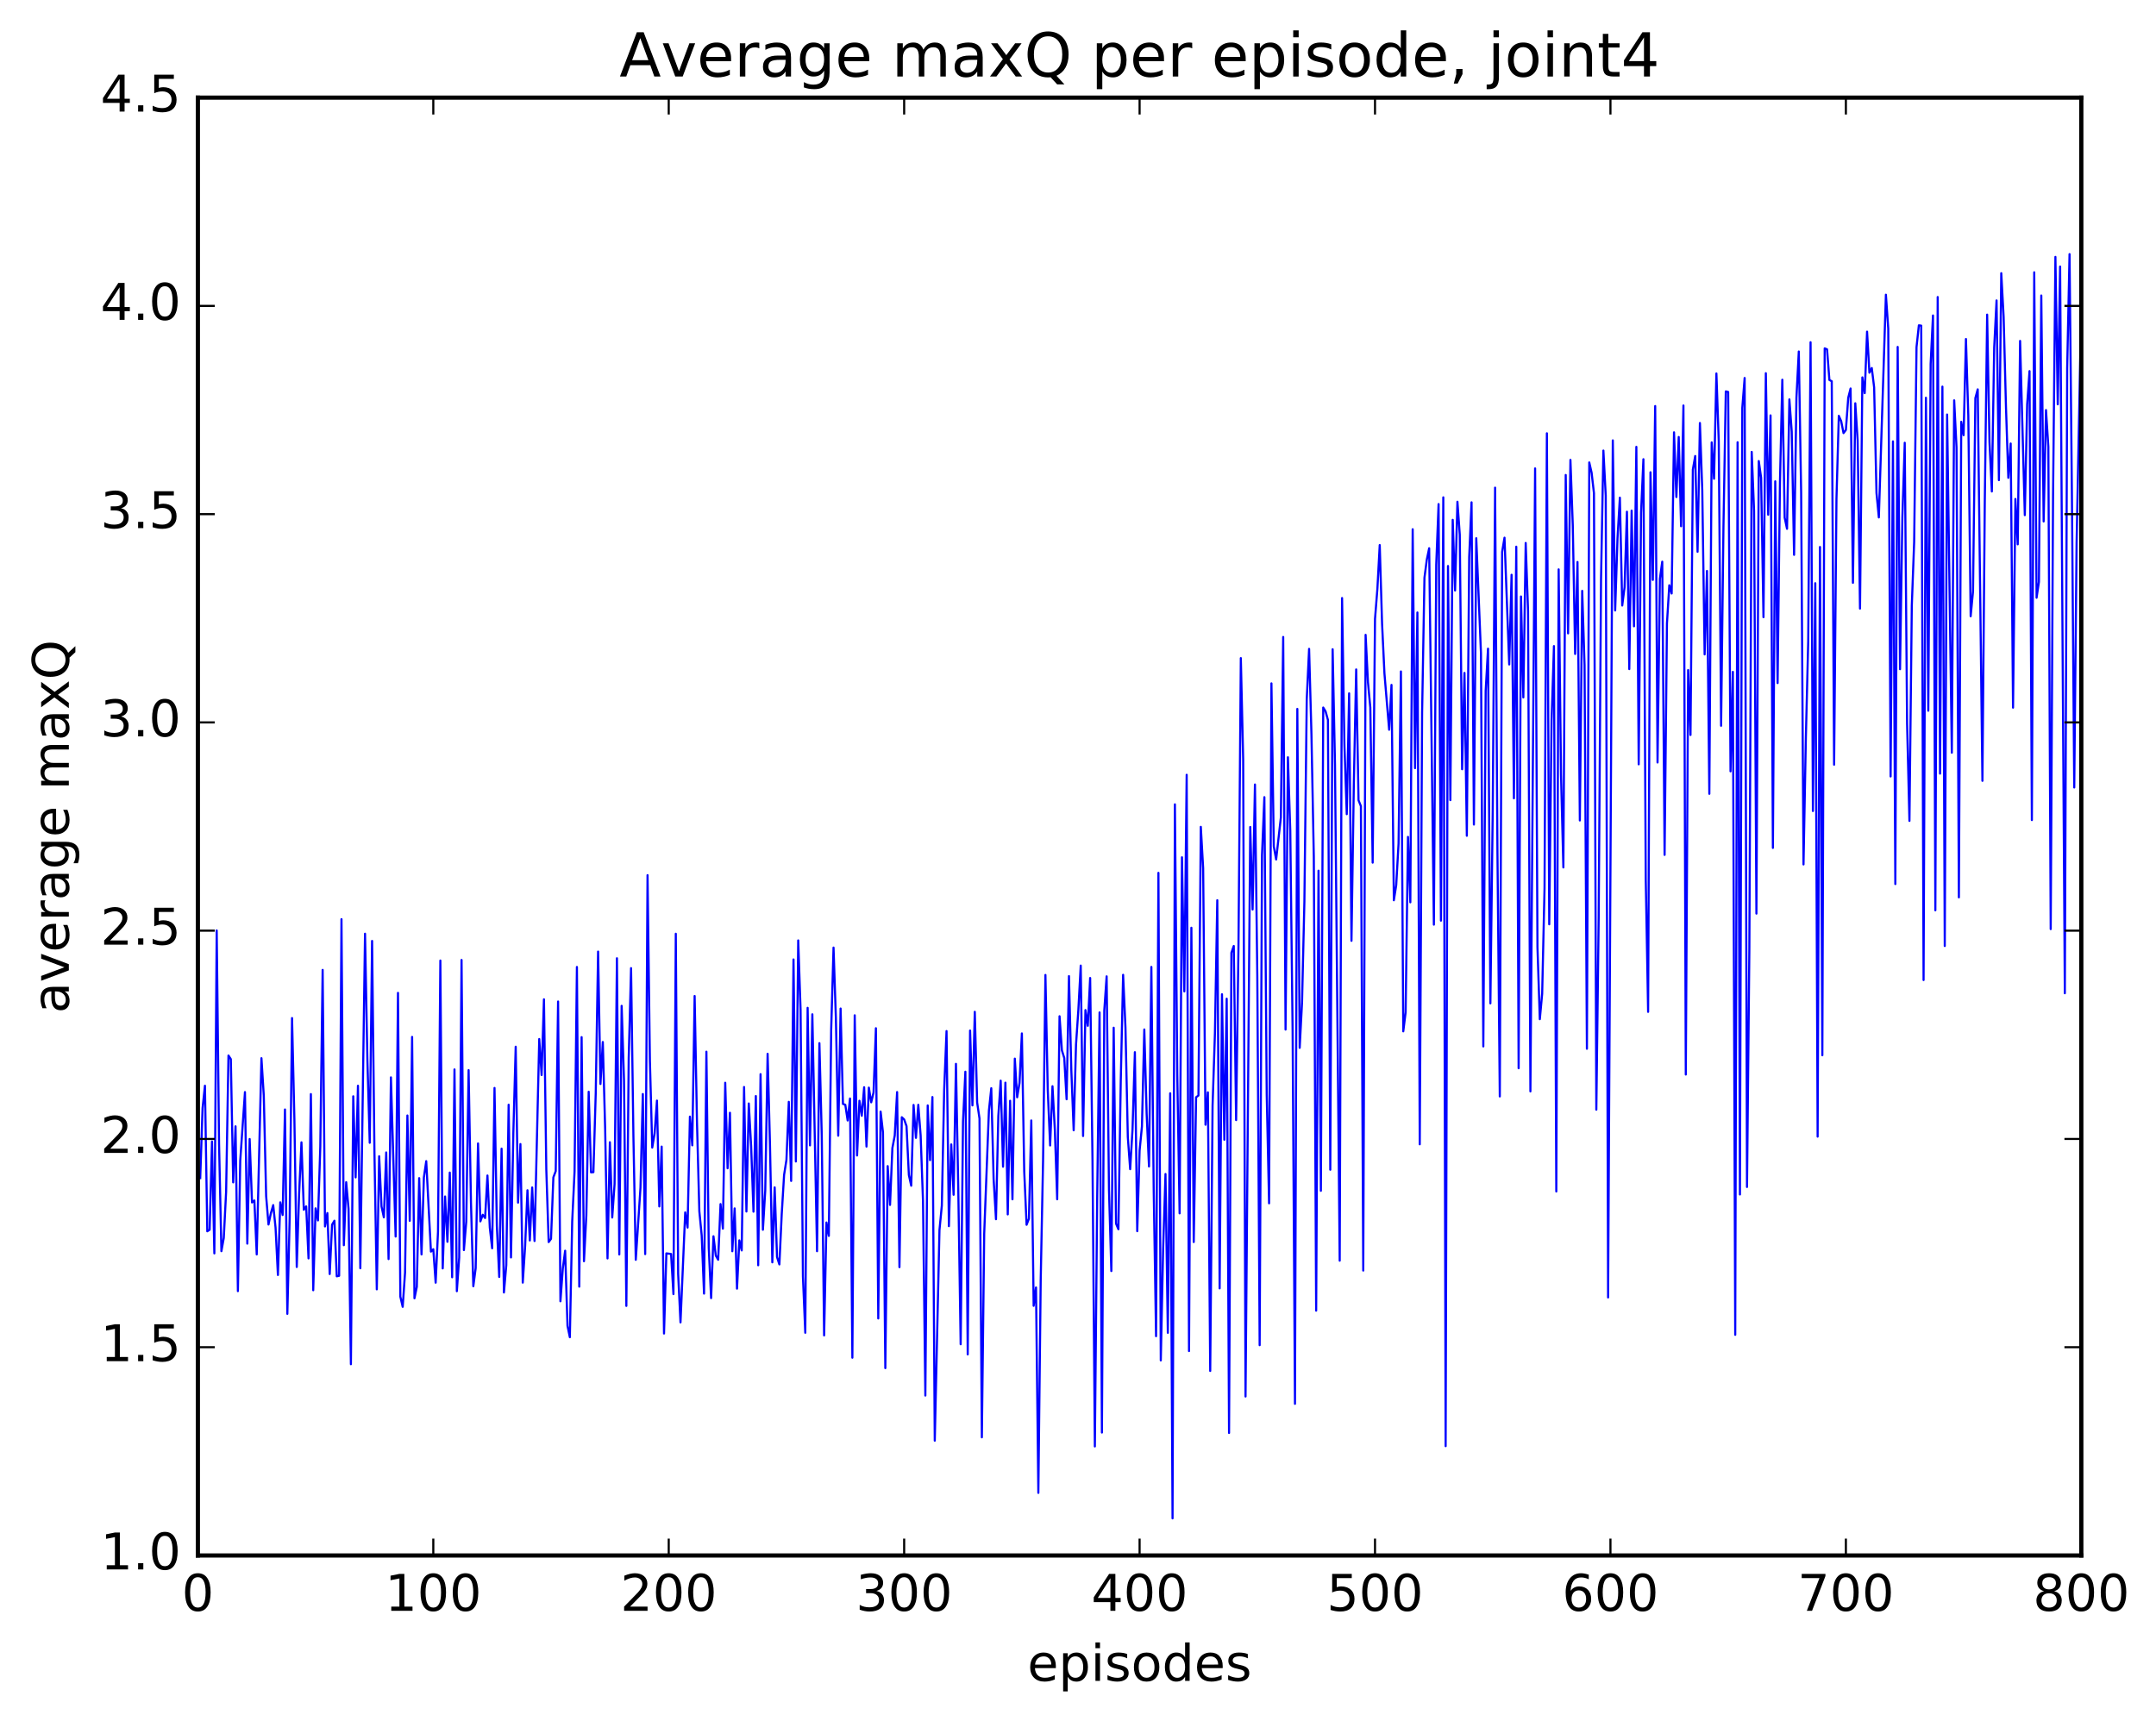 <?xml version="1.0" encoding="utf-8" standalone="no"?>
<!DOCTYPE svg PUBLIC "-//W3C//DTD SVG 1.1//EN"
  "http://www.w3.org/Graphics/SVG/1.1/DTD/svg11.dtd">
<!-- Created with matplotlib (http://matplotlib.org/) -->
<svg height="408pt" version="1.1" viewBox="0 0 511 408" width="511pt" xmlns="http://www.w3.org/2000/svg" xmlns:xlink="http://www.w3.org/1999/xlink">
 <defs>
  <style type="text/css">
*{stroke-linecap:butt;stroke-linejoin:round;stroke-miterlimit:100000;}
  </style>
 </defs>
 <g id="figure_1">
  <g id="patch_1">
   <path d="M 0 408.169 
L 511.95 408.169 
L 511.95 0 
L 0 0 
z
" style="fill:#ffffff;"/>
  </g>
  <g id="axes_1">
   <g id="patch_2">
    <path d="M 46.898 368.742 
L 493.298 368.742 
L 493.298 23.142 
L 46.898 23.142 
z
" style="fill:#ffffff;"/>
   </g>
   <g id="line2d_1">
    <path clip-path="url(#p0b85b2192b)" d="M 47.456 279.28 
L 48.014 262.66 
L 48.572 257.378 
L 49.13 291.892 
L 49.688 291.522 
L 50.245 270.604 
L 50.803 297.127 
L 51.361 220.577 
L 51.919 271.154 
L 52.477 296.606 
L 53.035 293.472 
L 53.593 282.531 
L 54.151 250.224 
L 54.709 251.077 
L 55.267 280.293 
L 55.825 267.008 
L 56.383 306.075 
L 56.941 275.127 
L 58.057 258.889 
L 58.615 294.816 
L 59.173 270.017 
L 59.731 285.056 
L 60.289 284.586 
L 60.847 297.377 
L 61.964 250.854 
L 62.522 259.728 
L 63.08 283.572 
L 63.638 290.284 
L 64.195 287.63 
L 64.754 285.681 
L 65.311 291.043 
L 65.87 302.247 
L 66.427 285.029 
L 66.986 288.028 
L 67.543 263.013 
L 68.102 311.459 
L 68.659 288.744 
L 69.218 241.342 
L 69.775 265.295 
L 70.334 300.35 
L 70.891 282.977 
L 71.45 270.806 
L 72.007 286.786 
L 72.566 285.989 
L 73.124 298.316 
L 73.681 259.368 
L 74.24 305.862 
L 74.797 286.452 
L 75.356 289.318 
L 75.913 271.867 
L 76.472 229.923 
L 77.029 290.743 
L 77.588 287.57 
L 78.145 302.027 
L 78.704 290.327 
L 79.261 289.378 
L 79.82 302.564 
L 80.377 302.44 
L 80.936 217.9 
L 81.493 295.188 
L 82.052 280.249 
L 82.609 286.573 
L 83.168 323.403 
L 83.725 259.887 
L 84.284 279.113 
L 84.841 257.388 
L 85.4 300.655 
L 86.516 221.35 
L 87.073 251.129 
L 87.632 270.91 
L 88.189 223.062 
L 88.748 273.234 
L 89.305 305.648 
L 89.864 274.103 
L 90.421 286.004 
L 90.98 288.588 
L 91.537 273.2 
L 92.096 298.478 
L 92.653 255.401 
L 93.769 293.138 
L 94.328 235.371 
L 94.885 307.381 
L 95.444 309.796 
L 96.001 301.677 
L 96.559 264.439 
L 97.118 289.407 
L 97.675 245.812 
L 98.234 307.777 
L 98.791 305.055 
L 99.35 279.289 
L 99.907 297.375 
L 100.466 279.108 
L 101.023 275.262 
L 102.139 296.71 
L 102.698 296.146 
L 103.255 304.074 
L 103.814 291.954 
L 104.371 227.707 
L 104.93 300.69 
L 105.487 283.64 
L 106.046 294.379 
L 106.603 277.975 
L 107.162 302.786 
L 107.719 253.519 
L 108.278 306.089 
L 108.835 298.125 
L 109.394 227.571 
L 109.951 296.345 
L 110.51 289.578 
L 111.067 253.687 
L 111.626 285.097 
L 112.183 304.921 
L 112.742 300.638 
L 113.299 271.07 
L 113.858 289.537 
L 114.415 287.973 
L 114.974 288.742 
L 115.531 278.67 
L 116.09 291.023 
L 116.647 295.92 
L 117.206 257.91 
L 117.763 290.63 
L 118.322 302.716 
L 118.879 272.299 
L 119.438 306.397 
L 119.996 299.912 
L 120.553 261.889 
L 121.112 298.087 
L 121.669 268.493 
L 122.228 248.134 
L 122.785 285.094 
L 123.344 271.216 
L 123.901 304.06 
L 124.46 295.416 
L 125.017 282.161 
L 125.576 294.069 
L 126.133 281.504 
L 126.692 294.195 
L 127.808 246.31 
L 128.365 254.852 
L 128.923 236.897 
L 129.482 277.242 
L 130.04 294.447 
L 130.597 293.68 
L 131.155 279.108 
L 131.714 277.625 
L 132.272 237.419 
L 132.829 308.487 
L 133.387 300.743 
L 133.946 296.498 
L 134.504 314.317 
L 135.061 317.005 
L 135.619 289.59 
L 136.178 277.701 
L 136.736 229.231 
L 137.293 305.013 
L 137.851 245.866 
L 138.41 298.985 
L 138.968 288.159 
L 139.525 258.803 
L 140.083 277.915 
L 140.642 277.876 
L 141.2 259.099 
L 141.757 225.584 
L 142.315 256.971 
L 142.874 247.02 
L 143.431 267.725 
L 143.989 298.321 
L 144.548 270.78 
L 145.106 288.626 
L 145.663 280.662 
L 146.221 227.162 
L 146.78 297.387 
L 147.338 238.447 
L 147.895 255.994 
L 148.453 309.577 
L 149.012 250.832 
L 149.57 229.508 
L 150.127 269.367 
L 150.685 298.649 
L 151.802 281.546 
L 152.359 259.353 
L 152.917 297.299 
L 153.476 207.466 
L 154.034 251.425 
L 154.591 272.052 
L 155.149 268.692 
L 155.708 260.908 
L 156.266 285.996 
L 156.823 271.808 
L 157.381 316.127 
L 157.94 297.129 
L 159.055 297.273 
L 159.613 306.786 
L 160.172 221.357 
L 160.73 301.967 
L 161.287 313.488 
L 162.404 287.413 
L 162.962 291.014 
L 163.519 264.707 
L 164.077 271.516 
L 164.636 236.11 
L 165.194 266.015 
L 165.751 287.133 
L 166.31 292.898 
L 166.868 306.662 
L 167.425 249.314 
L 167.983 295.795 
L 168.542 307.731 
L 169.1 293.073 
L 169.657 297.652 
L 170.215 298.64 
L 170.774 285.441 
L 171.332 291.262 
L 171.889 256.677 
L 172.447 276.953 
L 173.006 263.795 
L 173.564 296.621 
L 174.121 286.464 
L 174.679 305.487 
L 175.238 294.036 
L 175.796 296.427 
L 176.353 257.688 
L 176.911 287.201 
L 177.47 261.59 
L 178.028 271.712 
L 178.585 287.243 
L 179.143 259.83 
L 179.702 299.941 
L 180.26 254.639 
L 180.817 291.523 
L 181.375 282.219 
L 181.934 249.813 
L 182.492 271.235 
L 183.049 299.25 
L 183.607 281.485 
L 184.166 298.002 
L 184.724 299.748 
L 185.281 287.799 
L 185.839 278.527 
L 186.398 274.955 
L 186.956 261.202 
L 187.513 279.95 
L 188.071 227.447 
L 188.63 275.345 
L 189.188 222.935 
L 189.745 239.362 
L 190.304 302.585 
L 190.862 315.946 
L 191.419 238.918 
L 191.977 271.522 
L 192.536 240.452 
L 193.651 296.614 
L 194.209 247.291 
L 194.768 269.136 
L 195.326 316.573 
L 195.883 289.806 
L 196.441 292.98 
L 197 244.14 
L 197.558 224.635 
L 198.115 241.306 
L 198.673 269.23 
L 199.232 239.083 
L 199.79 261.696 
L 200.347 261.91 
L 200.905 265.622 
L 201.464 260.416 
L 202.022 321.854 
L 202.579 240.688 
L 203.137 273.924 
L 203.696 260.948 
L 204.254 264.507 
L 204.811 257.74 
L 205.369 271.808 
L 205.928 257.831 
L 206.486 261.319 
L 207.043 258.983 
L 207.601 243.752 
L 208.16 312.555 
L 208.718 263.518 
L 209.275 268.441 
L 209.833 324.328 
L 210.392 276.441 
L 210.95 285.643 
L 211.507 272.15 
L 212.065 269.186 
L 212.624 258.885 
L 213.181 300.397 
L 213.739 264.854 
L 214.298 265.381 
L 214.856 266.958 
L 215.413 278.557 
L 215.971 281.085 
L 216.53 261.937 
L 217.088 269.737 
L 217.645 261.907 
L 218.203 269.155 
L 218.762 284.65 
L 219.32 330.828 
L 219.877 262.055 
L 220.435 275.028 
L 220.994 260.065 
L 221.552 341.525 
L 222.667 291.592 
L 223.226 285.804 
L 223.784 258.279 
L 224.341 244.425 
L 224.899 290.674 
L 225.458 271.298 
L 226.016 283.235 
L 226.573 252.195 
L 227.131 282.229 
L 227.69 318.674 
L 228.248 265.858 
L 228.805 254.063 
L 229.363 321.076 
L 229.922 244.307 
L 230.48 262.048 
L 231.037 239.861 
L 231.595 261.359 
L 232.154 265.154 
L 232.712 340.733 
L 233.269 292.45 
L 234.386 263.278 
L 234.944 257.971 
L 235.501 279.509 
L 236.06 289.026 
L 236.618 264.54 
L 237.175 256.183 
L 237.733 276.582 
L 238.292 256.655 
L 238.85 287.886 
L 239.407 260.951 
L 239.965 284.312 
L 240.524 250.962 
L 241.082 260.128 
L 241.639 256.727 
L 242.197 244.984 
L 242.756 277.735 
L 243.314 290.347 
L 243.871 288.899 
L 244.429 265.615 
L 244.988 309.557 
L 245.546 305.21 
L 246.103 353.903 
L 246.661 303.387 
L 247.22 275.192 
L 247.778 231.125 
L 248.335 258.468 
L 248.893 271.545 
L 249.452 257.501 
L 250.01 267.752 
L 250.567 284.304 
L 251.125 240.909 
L 251.684 248.998 
L 252.242 250.804 
L 252.799 260.589 
L 253.357 231.397 
L 253.916 253.655 
L 254.474 267.945 
L 255.031 247.603 
L 255.589 239.365 
L 256.147 228.9 
L 256.705 269.305 
L 257.264 239.445 
L 257.822 243.18 
L 258.38 231.844 
L 258.938 275.109 
L 259.495 342.895 
L 260.053 283.492 
L 260.611 240.008 
L 261.17 339.602 
L 261.728 239.57 
L 262.286 231.455 
L 262.844 282.1 
L 263.401 301.314 
L 263.959 243.631 
L 264.517 290.077 
L 265.075 291.405 
L 265.634 256.185 
L 266.192 231.092 
L 266.75 243.592 
L 267.308 269.567 
L 267.865 277.167 
L 268.423 267.718 
L 268.981 249.431 
L 269.539 291.866 
L 270.098 272.769 
L 270.656 267.05 
L 271.214 244.049 
L 271.772 264.081 
L 272.329 276.522 
L 272.887 229.222 
L 273.445 282.192 
L 274.003 316.759 
L 274.562 206.92 
L 275.12 322.5 
L 275.678 296.07 
L 276.236 278.307 
L 276.793 315.955 
L 277.351 259.178 
L 277.909 359.948 
L 278.467 190.681 
L 279.026 254.697 
L 279.584 287.637 
L 280.142 203.229 
L 280.7 235.026 
L 281.257 183.676 
L 281.815 320.282 
L 282.373 219.934 
L 282.932 294.435 
L 283.49 260.114 
L 284.048 259.704 
L 284.606 196.008 
L 285.163 205.813 
L 285.721 266.626 
L 286.279 258.951 
L 286.837 324.996 
L 287.396 262.087 
L 287.954 244.949 
L 288.512 213.406 
L 289.07 305.419 
L 289.627 235.698 
L 290.185 270.191 
L 290.743 236.755 
L 291.301 339.699 
L 291.86 225.853 
L 292.418 224.254 
L 292.976 265.525 
L 293.534 224.398 
L 294.091 156.009 
L 294.649 179.995 
L 295.207 331.056 
L 296.324 196.04 
L 296.882 215.604 
L 297.44 185.975 
L 297.998 231.418 
L 298.555 318.886 
L 299.113 202.739 
L 299.671 188.976 
L 300.229 259.422 
L 300.788 285.261 
L 301.346 161.999 
L 301.904 200.621 
L 302.462 203.752 
L 303.577 193.832 
L 304.135 151 
L 304.693 244.069 
L 305.252 179.517 
L 305.81 196.909 
L 306.368 244.37 
L 306.925 332.793 
L 307.483 168.051 
L 308.041 248.403 
L 308.599 237.597 
L 309.158 213.707 
L 309.716 165.743 
L 310.274 153.823 
L 310.832 174.084 
L 311.389 203.107 
L 311.947 310.702 
L 312.505 206.405 
L 313.063 282.29 
L 313.622 167.727 
L 314.18 168.649 
L 314.738 170.674 
L 315.296 277.294 
L 315.853 153.913 
L 316.411 181.251 
L 317.527 298.857 
L 318.086 141.773 
L 318.644 176.535 
L 319.202 193.009 
L 319.76 164.366 
L 320.317 223.03 
L 320.875 185.797 
L 321.433 158.695 
L 321.991 189.712 
L 322.55 191.103 
L 323.108 301.2 
L 323.666 150.496 
L 324.224 161.716 
L 324.781 167.708 
L 325.339 204.498 
L 325.897 146.703 
L 326.455 139.631 
L 327.014 129.215 
L 327.572 147.914 
L 328.13 159.631 
L 329.245 172.991 
L 329.803 162.363 
L 330.361 213.414 
L 330.92 209.848 
L 331.478 199.966 
L 332.036 159.174 
L 332.594 244.493 
L 333.151 239.992 
L 333.709 198.395 
L 334.267 213.902 
L 334.825 125.463 
L 335.384 182.092 
L 335.942 145.199 
L 336.5 271.268 
L 337.058 168.916 
L 337.615 136.951 
L 338.173 132.668 
L 338.731 129.966 
L 339.848 219.198 
L 340.406 133.849 
L 340.964 119.497 
L 341.522 218.248 
L 342.079 117.901 
L 342.637 342.827 
L 343.195 134.176 
L 343.753 189.678 
L 344.312 123.233 
L 344.87 139.983 
L 345.428 118.942 
L 345.986 126.762 
L 346.543 182.35 
L 347.101 159.524 
L 347.659 198.128 
L 348.217 132.045 
L 348.776 119.081 
L 349.334 195.467 
L 349.892 127.591 
L 351.007 154.749 
L 351.565 248.067 
L 352.123 163.763 
L 352.682 153.777 
L 353.24 237.856 
L 353.798 192.187 
L 354.356 115.599 
L 354.913 201.896 
L 355.471 259.921 
L 356.029 130.813 
L 356.587 127.463 
L 357.704 157.518 
L 358.262 136.257 
L 358.82 189.252 
L 359.377 129.598 
L 359.935 253.237 
L 360.493 141.402 
L 361.051 165.334 
L 361.61 128.716 
L 362.168 144.835 
L 362.726 258.728 
L 363.841 111.043 
L 364.399 224.525 
L 364.957 241.607 
L 365.515 235.566 
L 366.074 210.559 
L 366.632 102.715 
L 367.19 219.115 
L 367.748 170.631 
L 368.305 153.16 
L 368.863 282.452 
L 369.421 134.976 
L 369.979 183.601 
L 370.538 205.64 
L 371.096 112.598 
L 371.654 150.147 
L 372.212 109.024 
L 372.769 124.462 
L 373.327 155.027 
L 373.885 133.226 
L 374.443 194.498 
L 375.002 140.072 
L 375.56 157.655 
L 376.118 248.618 
L 376.675 109.622 
L 377.233 112.069 
L 377.791 116.92 
L 378.349 263.064 
L 378.908 217.575 
L 379.466 137.255 
L 380.024 106.808 
L 380.582 117.479 
L 381.139 307.577 
L 382.255 104.395 
L 382.813 144.718 
L 383.372 127.583 
L 383.93 117.978 
L 384.488 143.548 
L 385.046 139.209 
L 385.603 121.306 
L 386.161 158.617 
L 386.719 121.054 
L 387.277 148.471 
L 387.836 105.928 
L 388.394 181.191 
L 388.952 121.528 
L 389.51 108.859 
L 390.067 208.53 
L 390.625 239.871 
L 391.183 111.956 
L 391.741 137.472 
L 392.3 96.257 
L 392.858 180.754 
L 393.416 137.221 
L 393.974 133.152 
L 394.531 202.658 
L 395.089 147.806 
L 395.647 138.747 
L 396.205 140.692 
L 396.764 102.487 
L 397.322 117.828 
L 397.88 103.596 
L 398.438 124.748 
L 398.995 96.127 
L 399.553 254.729 
L 400.111 158.846 
L 400.67 174.231 
L 401.228 111.325 
L 401.786 108.1 
L 402.344 130.807 
L 402.901 100.28 
L 403.459 116.168 
L 404.017 155.134 
L 404.575 135.348 
L 405.134 188.18 
L 405.692 104.878 
L 406.25 113.493 
L 406.808 88.534 
L 407.365 104.549 
L 407.923 172.047 
L 408.481 124.888 
L 409.039 92.79 
L 409.598 92.922 
L 410.156 182.854 
L 410.714 159.269 
L 411.272 316.432 
L 411.829 104.842 
L 412.387 283.162 
L 412.945 96.695 
L 413.503 89.605 
L 414.062 281.383 
L 414.62 225.098 
L 415.178 107.132 
L 415.736 121.104 
L 416.293 216.58 
L 416.851 109.294 
L 417.409 113.265 
L 417.967 146.312 
L 418.526 88.473 
L 419.084 122.023 
L 419.642 98.471 
L 420.2 201.005 
L 420.757 114.103 
L 421.315 161.926 
L 421.873 114.373 
L 422.432 90.019 
L 422.99 122.709 
L 423.548 125.358 
L 424.106 94.677 
L 424.663 102.327 
L 425.221 131.531 
L 425.779 94.287 
L 426.337 83.327 
L 426.896 116.745 
L 427.454 204.922 
L 428.012 174.919 
L 428.57 152.019 
L 429.127 81.134 
L 429.685 192.259 
L 430.243 138.258 
L 430.801 269.449 
L 431.36 129.667 
L 431.918 250.163 
L 432.476 82.585 
L 433.034 82.81 
L 433.591 90.076 
L 434.149 90.38 
L 434.707 181.28 
L 435.265 118.277 
L 435.824 98.575 
L 436.382 99.839 
L 436.94 102.673 
L 437.498 101.929 
L 438.055 94.301 
L 438.613 92.095 
L 439.171 138.16 
L 439.729 95.599 
L 440.288 104.408 
L 440.846 144.272 
L 441.404 89.464 
L 441.962 93.197 
L 442.519 78.619 
L 443.077 88.35 
L 443.635 87.244 
L 444.193 91.826 
L 444.752 116.866 
L 445.31 122.661 
L 446.983 69.863 
L 447.541 77.915 
L 448.099 184.067 
L 448.658 104.633 
L 449.216 209.575 
L 449.774 82.24 
L 450.332 158.636 
L 450.889 122.611 
L 451.447 104.962 
L 452.005 171.547 
L 452.563 194.601 
L 453.122 143.557 
L 453.68 128.498 
L 454.238 82.301 
L 454.796 77.123 
L 455.353 77.197 
L 455.911 232.327 
L 456.469 94.294 
L 457.027 168.482 
L 457.586 86.25 
L 458.144 74.787 
L 458.702 215.797 
L 459.26 70.416 
L 459.817 183.396 
L 460.375 91.651 
L 460.933 224.26 
L 461.491 98.265 
L 462.608 178.432 
L 463.166 94.902 
L 463.724 106.081 
L 464.281 212.732 
L 464.839 99.994 
L 465.397 103.17 
L 465.955 80.365 
L 466.514 98.599 
L 467.072 146.094 
L 467.63 140.173 
L 468.188 94.371 
L 468.745 92.302 
L 469.861 185.1 
L 470.42 118.923 
L 470.978 74.583 
L 471.536 104.819 
L 472.094 116.509 
L 472.651 82.364 
L 473.209 71.22 
L 473.767 113.818 
L 474.325 64.759 
L 474.884 75.084 
L 475.442 96.512 
L 476 113.269 
L 476.558 105.14 
L 477.115 167.755 
L 477.673 118.285 
L 478.231 129.04 
L 478.789 80.818 
L 479.906 122.119 
L 480.464 95.877 
L 481.022 87.976 
L 481.579 194.407 
L 482.137 64.553 
L 482.695 141.705 
L 483.253 137.942 
L 483.812 70.05 
L 484.37 123.614 
L 484.928 97.212 
L 485.486 105.925 
L 486.043 220.251 
L 486.601 117.513 
L 487.159 60.9 
L 487.717 95.848 
L 488.276 63.193 
L 489.392 235.461 
L 489.95 87.28 
L 490.507 60.241 
L 491.065 116.842 
L 491.623 186.679 
L 492.182 128.634 
L 493.298 72.008 
L 493.298 72.008 
" style="fill:none;stroke:#0000ff;stroke-linecap:square;stroke-width:0.5;"/>
   </g>
   <g id="patch_3">
    <path d="M 46.898 23.142 
L 493.298 23.142 
" style="fill:none;stroke:#000000;stroke-linecap:square;stroke-linejoin:miter;"/>
   </g>
   <g id="patch_4">
    <path d="M 46.898 368.742 
L 493.298 368.742 
" style="fill:none;stroke:#000000;stroke-linecap:square;stroke-linejoin:miter;"/>
   </g>
   <g id="patch_5">
    <path d="M 46.898 368.742 
L 46.898 23.142 
" style="fill:none;stroke:#000000;stroke-linecap:square;stroke-linejoin:miter;"/>
   </g>
   <g id="patch_6">
    <path d="M 493.298 368.742 
L 493.298 23.142 
" style="fill:none;stroke:#000000;stroke-linecap:square;stroke-linejoin:miter;"/>
   </g>
   <g id="matplotlib.axis_1">
    <g id="xtick_1">
     <g id="line2d_2">
      <defs>
       <path d="M 0 0 
L 0 -4 
" id="mb84f714488" style="stroke:#000000;stroke-width:0.5;"/>
      </defs>
      <g>
       <use style="stroke:#000000;stroke-width:0.5;" x="46.898" xlink:href="#mb84f714488" y="368.742"/>
      </g>
     </g>
     <g id="line2d_3">
      <defs>
       <path d="M 0 0 
L 0 4 
" id="m32597d696d" style="stroke:#000000;stroke-width:0.5;"/>
      </defs>
      <g>
       <use style="stroke:#000000;stroke-width:0.5;" x="46.898" xlink:href="#m32597d696d" y="23.142"/>
      </g>
     </g>
     <g id="text_1">
      <!-- 0 -->
      <defs>
       <path d="M 31.781 66.406 
Q 24.172 66.406 20.328 58.906 
Q 16.5 51.422 16.5 36.375 
Q 16.5 21.391 20.328 13.891 
Q 24.172 6.391 31.781 6.391 
Q 39.453 6.391 43.281 13.891 
Q 47.125 21.391 47.125 36.375 
Q 47.125 51.422 43.281 58.906 
Q 39.453 66.406 31.781 66.406 
M 31.781 74.219 
Q 44.047 74.219 50.516 64.516 
Q 56.984 54.828 56.984 36.375 
Q 56.984 17.969 50.516 8.266 
Q 44.047 -1.422 31.781 -1.422 
Q 19.531 -1.422 13.062 8.266 
Q 6.594 17.969 6.594 36.375 
Q 6.594 54.828 13.062 64.516 
Q 19.531 74.219 31.781 74.219 
" id="BitstreamVeraSans-Roman-30"/>
      </defs>
      <g transform="translate(43.08 381.86)scale(0.12 -0.12)">
       <use xlink:href="#BitstreamVeraSans-Roman-30"/>
      </g>
     </g>
    </g>
    <g id="xtick_2">
     <g id="line2d_4">
      <g>
       <use style="stroke:#000000;stroke-width:0.5;" x="102.698" xlink:href="#mb84f714488" y="368.742"/>
      </g>
     </g>
     <g id="line2d_5">
      <g>
       <use style="stroke:#000000;stroke-width:0.5;" x="102.698" xlink:href="#m32597d696d" y="23.142"/>
      </g>
     </g>
     <g id="text_2">
      <!-- 100 -->
      <defs>
       <path d="M 12.406 8.297 
L 28.516 8.297 
L 28.516 63.922 
L 10.984 60.406 
L 10.984 69.391 
L 28.422 72.906 
L 38.281 72.906 
L 38.281 8.297 
L 54.391 8.297 
L 54.391 0 
L 12.406 0 
z
" id="BitstreamVeraSans-Roman-31"/>
      </defs>
      <g transform="translate(91.245 381.86)scale(0.12 -0.12)">
       <use xlink:href="#BitstreamVeraSans-Roman-31"/>
       <use x="63.623" xlink:href="#BitstreamVeraSans-Roman-30"/>
       <use x="127.246" xlink:href="#BitstreamVeraSans-Roman-30"/>
      </g>
     </g>
    </g>
    <g id="xtick_3">
     <g id="line2d_6">
      <g>
       <use style="stroke:#000000;stroke-width:0.5;" x="158.498" xlink:href="#mb84f714488" y="368.742"/>
      </g>
     </g>
     <g id="line2d_7">
      <g>
       <use style="stroke:#000000;stroke-width:0.5;" x="158.498" xlink:href="#m32597d696d" y="23.142"/>
      </g>
     </g>
     <g id="text_3">
      <!-- 200 -->
      <defs>
       <path d="M 19.188 8.297 
L 53.609 8.297 
L 53.609 0 
L 7.328 0 
L 7.328 8.297 
Q 12.938 14.109 22.625 23.891 
Q 32.328 33.688 34.812 36.531 
Q 39.547 41.844 41.422 45.531 
Q 43.312 49.219 43.312 52.781 
Q 43.312 58.594 39.234 62.25 
Q 35.156 65.922 28.609 65.922 
Q 23.969 65.922 18.812 64.312 
Q 13.672 62.703 7.812 59.422 
L 7.812 69.391 
Q 13.766 71.781 18.938 73 
Q 24.125 74.219 28.422 74.219 
Q 39.75 74.219 46.484 68.547 
Q 53.219 62.891 53.219 53.422 
Q 53.219 48.922 51.531 44.891 
Q 49.859 40.875 45.406 35.406 
Q 44.188 33.984 37.641 27.219 
Q 31.109 20.453 19.188 8.297 
" id="BitstreamVeraSans-Roman-32"/>
      </defs>
      <g transform="translate(147.045 381.86)scale(0.12 -0.12)">
       <use xlink:href="#BitstreamVeraSans-Roman-32"/>
       <use x="63.623" xlink:href="#BitstreamVeraSans-Roman-30"/>
       <use x="127.246" xlink:href="#BitstreamVeraSans-Roman-30"/>
      </g>
     </g>
    </g>
    <g id="xtick_4">
     <g id="line2d_8">
      <g>
       <use style="stroke:#000000;stroke-width:0.5;" x="214.298" xlink:href="#mb84f714488" y="368.742"/>
      </g>
     </g>
     <g id="line2d_9">
      <g>
       <use style="stroke:#000000;stroke-width:0.5;" x="214.298" xlink:href="#m32597d696d" y="23.142"/>
      </g>
     </g>
     <g id="text_4">
      <!-- 300 -->
      <defs>
       <path d="M 40.578 39.312 
Q 47.656 37.797 51.625 33 
Q 55.609 28.219 55.609 21.188 
Q 55.609 10.406 48.188 4.484 
Q 40.766 -1.422 27.094 -1.422 
Q 22.516 -1.422 17.656 -0.516 
Q 12.797 0.391 7.625 2.203 
L 7.625 11.719 
Q 11.719 9.328 16.594 8.109 
Q 21.484 6.891 26.812 6.891 
Q 36.078 6.891 40.938 10.547 
Q 45.797 14.203 45.797 21.188 
Q 45.797 27.641 41.281 31.266 
Q 36.766 34.906 28.719 34.906 
L 20.219 34.906 
L 20.219 43.016 
L 29.109 43.016 
Q 36.375 43.016 40.234 45.922 
Q 44.094 48.828 44.094 54.297 
Q 44.094 59.906 40.109 62.906 
Q 36.141 65.922 28.719 65.922 
Q 24.656 65.922 20.016 65.031 
Q 15.375 64.156 9.812 62.312 
L 9.812 71.094 
Q 15.438 72.656 20.344 73.438 
Q 25.25 74.219 29.594 74.219 
Q 40.828 74.219 47.359 69.109 
Q 53.906 64.016 53.906 55.328 
Q 53.906 49.266 50.438 45.094 
Q 46.969 40.922 40.578 39.312 
" id="BitstreamVeraSans-Roman-33"/>
      </defs>
      <g transform="translate(202.845 381.86)scale(0.12 -0.12)">
       <use xlink:href="#BitstreamVeraSans-Roman-33"/>
       <use x="63.623" xlink:href="#BitstreamVeraSans-Roman-30"/>
       <use x="127.246" xlink:href="#BitstreamVeraSans-Roman-30"/>
      </g>
     </g>
    </g>
    <g id="xtick_5">
     <g id="line2d_10">
      <g>
       <use style="stroke:#000000;stroke-width:0.5;" x="270.098" xlink:href="#mb84f714488" y="368.742"/>
      </g>
     </g>
     <g id="line2d_11">
      <g>
       <use style="stroke:#000000;stroke-width:0.5;" x="270.098" xlink:href="#m32597d696d" y="23.142"/>
      </g>
     </g>
     <g id="text_5">
      <!-- 400 -->
      <defs>
       <path d="M 37.797 64.312 
L 12.891 25.391 
L 37.797 25.391 
z
M 35.203 72.906 
L 47.609 72.906 
L 47.609 25.391 
L 58.016 25.391 
L 58.016 17.188 
L 47.609 17.188 
L 47.609 0 
L 37.797 0 
L 37.797 17.188 
L 4.891 17.188 
L 4.891 26.703 
z
" id="BitstreamVeraSans-Roman-34"/>
      </defs>
      <g transform="translate(258.645 381.86)scale(0.12 -0.12)">
       <use xlink:href="#BitstreamVeraSans-Roman-34"/>
       <use x="63.623" xlink:href="#BitstreamVeraSans-Roman-30"/>
       <use x="127.246" xlink:href="#BitstreamVeraSans-Roman-30"/>
      </g>
     </g>
    </g>
    <g id="xtick_6">
     <g id="line2d_12">
      <g>
       <use style="stroke:#000000;stroke-width:0.5;" x="325.897" xlink:href="#mb84f714488" y="368.742"/>
      </g>
     </g>
     <g id="line2d_13">
      <g>
       <use style="stroke:#000000;stroke-width:0.5;" x="325.897" xlink:href="#m32597d696d" y="23.142"/>
      </g>
     </g>
     <g id="text_6">
      <!-- 500 -->
      <defs>
       <path d="M 10.797 72.906 
L 49.516 72.906 
L 49.516 64.594 
L 19.828 64.594 
L 19.828 46.734 
Q 21.969 47.469 24.109 47.828 
Q 26.266 48.188 28.422 48.188 
Q 40.625 48.188 47.75 41.5 
Q 54.891 34.812 54.891 23.391 
Q 54.891 11.625 47.562 5.094 
Q 40.234 -1.422 26.906 -1.422 
Q 22.312 -1.422 17.547 -0.641 
Q 12.797 0.141 7.719 1.703 
L 7.719 11.625 
Q 12.109 9.234 16.797 8.062 
Q 21.484 6.891 26.703 6.891 
Q 35.156 6.891 40.078 11.328 
Q 45.016 15.766 45.016 23.391 
Q 45.016 31 40.078 35.438 
Q 35.156 39.891 26.703 39.891 
Q 22.75 39.891 18.812 39.016 
Q 14.891 38.141 10.797 36.281 
z
" id="BitstreamVeraSans-Roman-35"/>
      </defs>
      <g transform="translate(314.445 381.86)scale(0.12 -0.12)">
       <use xlink:href="#BitstreamVeraSans-Roman-35"/>
       <use x="63.623" xlink:href="#BitstreamVeraSans-Roman-30"/>
       <use x="127.246" xlink:href="#BitstreamVeraSans-Roman-30"/>
      </g>
     </g>
    </g>
    <g id="xtick_7">
     <g id="line2d_14">
      <g>
       <use style="stroke:#000000;stroke-width:0.5;" x="381.697" xlink:href="#mb84f714488" y="368.742"/>
      </g>
     </g>
     <g id="line2d_15">
      <g>
       <use style="stroke:#000000;stroke-width:0.5;" x="381.697" xlink:href="#m32597d696d" y="23.142"/>
      </g>
     </g>
     <g id="text_7">
      <!-- 600 -->
      <defs>
       <path d="M 33.016 40.375 
Q 26.375 40.375 22.484 35.828 
Q 18.609 31.297 18.609 23.391 
Q 18.609 15.531 22.484 10.953 
Q 26.375 6.391 33.016 6.391 
Q 39.656 6.391 43.531 10.953 
Q 47.406 15.531 47.406 23.391 
Q 47.406 31.297 43.531 35.828 
Q 39.656 40.375 33.016 40.375 
M 52.594 71.297 
L 52.594 62.312 
Q 48.875 64.062 45.094 64.984 
Q 41.312 65.922 37.594 65.922 
Q 27.828 65.922 22.672 59.328 
Q 17.531 52.734 16.797 39.406 
Q 19.672 43.656 24.016 45.922 
Q 28.375 48.188 33.594 48.188 
Q 44.578 48.188 50.953 41.516 
Q 57.328 34.859 57.328 23.391 
Q 57.328 12.156 50.688 5.359 
Q 44.047 -1.422 33.016 -1.422 
Q 20.359 -1.422 13.672 8.266 
Q 6.984 17.969 6.984 36.375 
Q 6.984 53.656 15.188 63.938 
Q 23.391 74.219 37.203 74.219 
Q 40.922 74.219 44.703 73.484 
Q 48.484 72.75 52.594 71.297 
" id="BitstreamVeraSans-Roman-36"/>
      </defs>
      <g transform="translate(370.245 381.86)scale(0.12 -0.12)">
       <use xlink:href="#BitstreamVeraSans-Roman-36"/>
       <use x="63.623" xlink:href="#BitstreamVeraSans-Roman-30"/>
       <use x="127.246" xlink:href="#BitstreamVeraSans-Roman-30"/>
      </g>
     </g>
    </g>
    <g id="xtick_8">
     <g id="line2d_16">
      <g>
       <use style="stroke:#000000;stroke-width:0.5;" x="437.498" xlink:href="#mb84f714488" y="368.742"/>
      </g>
     </g>
     <g id="line2d_17">
      <g>
       <use style="stroke:#000000;stroke-width:0.5;" x="437.498" xlink:href="#m32597d696d" y="23.142"/>
      </g>
     </g>
     <g id="text_8">
      <!-- 700 -->
      <defs>
       <path d="M 8.203 72.906 
L 55.078 72.906 
L 55.078 68.703 
L 28.609 0 
L 18.312 0 
L 43.219 64.594 
L 8.203 64.594 
z
" id="BitstreamVeraSans-Roman-37"/>
      </defs>
      <g transform="translate(426.045 381.86)scale(0.12 -0.12)">
       <use xlink:href="#BitstreamVeraSans-Roman-37"/>
       <use x="63.623" xlink:href="#BitstreamVeraSans-Roman-30"/>
       <use x="127.246" xlink:href="#BitstreamVeraSans-Roman-30"/>
      </g>
     </g>
    </g>
    <g id="xtick_9">
     <g id="line2d_18">
      <g>
       <use style="stroke:#000000;stroke-width:0.5;" x="493.298" xlink:href="#mb84f714488" y="368.742"/>
      </g>
     </g>
     <g id="line2d_19">
      <g>
       <use style="stroke:#000000;stroke-width:0.5;" x="493.298" xlink:href="#m32597d696d" y="23.142"/>
      </g>
     </g>
     <g id="text_9">
      <!-- 800 -->
      <defs>
       <path d="M 31.781 34.625 
Q 24.75 34.625 20.719 30.859 
Q 16.703 27.094 16.703 20.516 
Q 16.703 13.922 20.719 10.156 
Q 24.75 6.391 31.781 6.391 
Q 38.812 6.391 42.859 10.172 
Q 46.922 13.969 46.922 20.516 
Q 46.922 27.094 42.891 30.859 
Q 38.875 34.625 31.781 34.625 
M 21.922 38.812 
Q 15.578 40.375 12.031 44.719 
Q 8.5 49.078 8.5 55.328 
Q 8.5 64.062 14.719 69.141 
Q 20.953 74.219 31.781 74.219 
Q 42.672 74.219 48.875 69.141 
Q 55.078 64.062 55.078 55.328 
Q 55.078 49.078 51.531 44.719 
Q 48 40.375 41.703 38.812 
Q 48.828 37.156 52.797 32.312 
Q 56.781 27.484 56.781 20.516 
Q 56.781 9.906 50.312 4.234 
Q 43.844 -1.422 31.781 -1.422 
Q 19.734 -1.422 13.25 4.234 
Q 6.781 9.906 6.781 20.516 
Q 6.781 27.484 10.781 32.312 
Q 14.797 37.156 21.922 38.812 
M 18.312 54.391 
Q 18.312 48.734 21.844 45.562 
Q 25.391 42.391 31.781 42.391 
Q 38.141 42.391 41.719 45.562 
Q 45.312 48.734 45.312 54.391 
Q 45.312 60.062 41.719 63.234 
Q 38.141 66.406 31.781 66.406 
Q 25.391 66.406 21.844 63.234 
Q 18.312 60.062 18.312 54.391 
" id="BitstreamVeraSans-Roman-38"/>
      </defs>
      <g transform="translate(481.845 381.86)scale(0.12 -0.12)">
       <use xlink:href="#BitstreamVeraSans-Roman-38"/>
       <use x="63.623" xlink:href="#BitstreamVeraSans-Roman-30"/>
       <use x="127.246" xlink:href="#BitstreamVeraSans-Roman-30"/>
      </g>
     </g>
    </g>
    <g id="text_10">
     <!-- episodes -->
     <defs>
      <path d="M 18.109 8.203 
L 18.109 -20.797 
L 9.078 -20.797 
L 9.078 54.688 
L 18.109 54.688 
L 18.109 46.391 
Q 20.953 51.266 25.266 53.625 
Q 29.594 56 35.594 56 
Q 45.562 56 51.781 48.094 
Q 58.016 40.188 58.016 27.297 
Q 58.016 14.406 51.781 6.484 
Q 45.562 -1.422 35.594 -1.422 
Q 29.594 -1.422 25.266 0.953 
Q 20.953 3.328 18.109 8.203 
M 48.688 27.297 
Q 48.688 37.203 44.609 42.844 
Q 40.531 48.484 33.406 48.484 
Q 26.266 48.484 22.188 42.844 
Q 18.109 37.203 18.109 27.297 
Q 18.109 17.391 22.188 11.75 
Q 26.266 6.109 33.406 6.109 
Q 40.531 6.109 44.609 11.75 
Q 48.688 17.391 48.688 27.297 
" id="BitstreamVeraSans-Roman-70"/>
      <path d="M 56.203 29.594 
L 56.203 25.203 
L 14.891 25.203 
Q 15.484 15.922 20.484 11.062 
Q 25.484 6.203 34.422 6.203 
Q 39.594 6.203 44.453 7.469 
Q 49.312 8.734 54.109 11.281 
L 54.109 2.781 
Q 49.266 0.734 44.188 -0.344 
Q 39.109 -1.422 33.891 -1.422 
Q 20.797 -1.422 13.156 6.188 
Q 5.516 13.812 5.516 26.812 
Q 5.516 40.234 12.766 48.109 
Q 20.016 56 32.328 56 
Q 43.359 56 49.781 48.891 
Q 56.203 41.797 56.203 29.594 
M 47.219 32.234 
Q 47.125 39.594 43.094 43.984 
Q 39.062 48.391 32.422 48.391 
Q 24.906 48.391 20.391 44.141 
Q 15.875 39.891 15.188 32.172 
z
" id="BitstreamVeraSans-Roman-65"/>
      <path d="M 44.281 53.078 
L 44.281 44.578 
Q 40.484 46.531 36.375 47.5 
Q 32.281 48.484 27.875 48.484 
Q 21.188 48.484 17.844 46.438 
Q 14.5 44.391 14.5 40.281 
Q 14.5 37.156 16.891 35.375 
Q 19.281 33.594 26.516 31.984 
L 29.594 31.297 
Q 39.156 29.25 43.188 25.516 
Q 47.219 21.781 47.219 15.094 
Q 47.219 7.469 41.188 3.016 
Q 35.156 -1.422 24.609 -1.422 
Q 20.219 -1.422 15.453 -0.562 
Q 10.688 0.297 5.422 2 
L 5.422 11.281 
Q 10.406 8.688 15.234 7.391 
Q 20.062 6.109 24.812 6.109 
Q 31.156 6.109 34.562 8.281 
Q 37.984 10.453 37.984 14.406 
Q 37.984 18.062 35.516 20.016 
Q 33.062 21.969 24.703 23.781 
L 21.578 24.516 
Q 13.234 26.266 9.516 29.906 
Q 5.812 33.547 5.812 39.891 
Q 5.812 47.609 11.281 51.797 
Q 16.75 56 26.812 56 
Q 31.781 56 36.172 55.266 
Q 40.578 54.547 44.281 53.078 
" id="BitstreamVeraSans-Roman-73"/>
      <path d="M 9.422 54.688 
L 18.406 54.688 
L 18.406 0 
L 9.422 0 
z
M 9.422 75.984 
L 18.406 75.984 
L 18.406 64.594 
L 9.422 64.594 
z
" id="BitstreamVeraSans-Roman-69"/>
      <path d="M 30.609 48.391 
Q 23.391 48.391 19.188 42.75 
Q 14.984 37.109 14.984 27.297 
Q 14.984 17.484 19.156 11.844 
Q 23.344 6.203 30.609 6.203 
Q 37.797 6.203 41.984 11.859 
Q 46.188 17.531 46.188 27.297 
Q 46.188 37.016 41.984 42.703 
Q 37.797 48.391 30.609 48.391 
M 30.609 56 
Q 42.328 56 49.016 48.375 
Q 55.719 40.766 55.719 27.297 
Q 55.719 13.875 49.016 6.219 
Q 42.328 -1.422 30.609 -1.422 
Q 18.844 -1.422 12.172 6.219 
Q 5.516 13.875 5.516 27.297 
Q 5.516 40.766 12.172 48.375 
Q 18.844 56 30.609 56 
" id="BitstreamVeraSans-Roman-6f"/>
      <path d="M 45.406 46.391 
L 45.406 75.984 
L 54.391 75.984 
L 54.391 0 
L 45.406 0 
L 45.406 8.203 
Q 42.578 3.328 38.25 0.953 
Q 33.938 -1.422 27.875 -1.422 
Q 17.969 -1.422 11.734 6.484 
Q 5.516 14.406 5.516 27.297 
Q 5.516 40.188 11.734 48.094 
Q 17.969 56 27.875 56 
Q 33.938 56 38.25 53.625 
Q 42.578 51.266 45.406 46.391 
M 14.797 27.297 
Q 14.797 17.391 18.875 11.75 
Q 22.953 6.109 30.078 6.109 
Q 37.203 6.109 41.297 11.75 
Q 45.406 17.391 45.406 27.297 
Q 45.406 37.203 41.297 42.844 
Q 37.203 48.484 30.078 48.484 
Q 22.953 48.484 18.875 42.844 
Q 14.797 37.203 14.797 27.297 
" id="BitstreamVeraSans-Roman-64"/>
     </defs>
     <g transform="translate(243.506 398.474)scale(0.12 -0.12)">
      <use xlink:href="#BitstreamVeraSans-Roman-65"/>
      <use x="61.523" xlink:href="#BitstreamVeraSans-Roman-70"/>
      <use x="125.0" xlink:href="#BitstreamVeraSans-Roman-69"/>
      <use x="152.783" xlink:href="#BitstreamVeraSans-Roman-73"/>
      <use x="204.883" xlink:href="#BitstreamVeraSans-Roman-6f"/>
      <use x="266.064" xlink:href="#BitstreamVeraSans-Roman-64"/>
      <use x="329.541" xlink:href="#BitstreamVeraSans-Roman-65"/>
      <use x="391.064" xlink:href="#BitstreamVeraSans-Roman-73"/>
     </g>
    </g>
   </g>
   <g id="matplotlib.axis_2">
    <g id="ytick_1">
     <g id="line2d_20">
      <defs>
       <path d="M 0 0 
L 4 0 
" id="md47fd29b6d" style="stroke:#000000;stroke-width:0.5;"/>
      </defs>
      <g>
       <use style="stroke:#000000;stroke-width:0.5;" x="46.898" xlink:href="#md47fd29b6d" y="368.742"/>
      </g>
     </g>
     <g id="line2d_21">
      <defs>
       <path d="M 0 0 
L -4 0 
" id="mf96c38fac2" style="stroke:#000000;stroke-width:0.5;"/>
      </defs>
      <g>
       <use style="stroke:#000000;stroke-width:0.5;" x="493.298" xlink:href="#mf96c38fac2" y="368.742"/>
      </g>
     </g>
     <g id="text_11">
      <!-- 1.0 -->
      <defs>
       <path d="M 10.688 12.406 
L 21 12.406 
L 21 0 
L 10.688 0 
z
" id="BitstreamVeraSans-Roman-2e"/>
      </defs>
      <g transform="translate(23.814 372.053)scale(0.12 -0.12)">
       <use xlink:href="#BitstreamVeraSans-Roman-31"/>
       <use x="63.623" xlink:href="#BitstreamVeraSans-Roman-2e"/>
       <use x="95.41" xlink:href="#BitstreamVeraSans-Roman-30"/>
      </g>
     </g>
    </g>
    <g id="ytick_2">
     <g id="line2d_22">
      <g>
       <use style="stroke:#000000;stroke-width:0.5;" x="46.898" xlink:href="#md47fd29b6d" y="319.37"/>
      </g>
     </g>
     <g id="line2d_23">
      <g>
       <use style="stroke:#000000;stroke-width:0.5;" x="493.298" xlink:href="#mf96c38fac2" y="319.37"/>
      </g>
     </g>
     <g id="text_12">
      <!-- 1.5 -->
      <g transform="translate(23.814 322.682)scale(0.12 -0.12)">
       <use xlink:href="#BitstreamVeraSans-Roman-31"/>
       <use x="63.623" xlink:href="#BitstreamVeraSans-Roman-2e"/>
       <use x="95.41" xlink:href="#BitstreamVeraSans-Roman-35"/>
      </g>
     </g>
    </g>
    <g id="ytick_3">
     <g id="line2d_24">
      <g>
       <use style="stroke:#000000;stroke-width:0.5;" x="46.898" xlink:href="#md47fd29b6d" y="269.999"/>
      </g>
     </g>
     <g id="line2d_25">
      <g>
       <use style="stroke:#000000;stroke-width:0.5;" x="493.298" xlink:href="#mf96c38fac2" y="269.999"/>
      </g>
     </g>
     <g id="text_13">
      <!-- 2.0 -->
      <g transform="translate(23.814 273.31)scale(0.12 -0.12)">
       <use xlink:href="#BitstreamVeraSans-Roman-32"/>
       <use x="63.623" xlink:href="#BitstreamVeraSans-Roman-2e"/>
       <use x="95.41" xlink:href="#BitstreamVeraSans-Roman-30"/>
      </g>
     </g>
    </g>
    <g id="ytick_4">
     <g id="line2d_26">
      <g>
       <use style="stroke:#000000;stroke-width:0.5;" x="46.898" xlink:href="#md47fd29b6d" y="220.627"/>
      </g>
     </g>
     <g id="line2d_27">
      <g>
       <use style="stroke:#000000;stroke-width:0.5;" x="493.298" xlink:href="#mf96c38fac2" y="220.627"/>
      </g>
     </g>
     <g id="text_14">
      <!-- 2.5 -->
      <g transform="translate(23.814 223.939)scale(0.12 -0.12)">
       <use xlink:href="#BitstreamVeraSans-Roman-32"/>
       <use x="63.623" xlink:href="#BitstreamVeraSans-Roman-2e"/>
       <use x="95.41" xlink:href="#BitstreamVeraSans-Roman-35"/>
      </g>
     </g>
    </g>
    <g id="ytick_5">
     <g id="line2d_28">
      <g>
       <use style="stroke:#000000;stroke-width:0.5;" x="46.898" xlink:href="#md47fd29b6d" y="171.256"/>
      </g>
     </g>
     <g id="line2d_29">
      <g>
       <use style="stroke:#000000;stroke-width:0.5;" x="493.298" xlink:href="#mf96c38fac2" y="171.256"/>
      </g>
     </g>
     <g id="text_15">
      <!-- 3.0 -->
      <g transform="translate(23.814 174.567)scale(0.12 -0.12)">
       <use xlink:href="#BitstreamVeraSans-Roman-33"/>
       <use x="63.623" xlink:href="#BitstreamVeraSans-Roman-2e"/>
       <use x="95.41" xlink:href="#BitstreamVeraSans-Roman-30"/>
      </g>
     </g>
    </g>
    <g id="ytick_6">
     <g id="line2d_30">
      <g>
       <use style="stroke:#000000;stroke-width:0.5;" x="46.898" xlink:href="#md47fd29b6d" y="121.885"/>
      </g>
     </g>
     <g id="line2d_31">
      <g>
       <use style="stroke:#000000;stroke-width:0.5;" x="493.298" xlink:href="#mf96c38fac2" y="121.885"/>
      </g>
     </g>
     <g id="text_16">
      <!-- 3.5 -->
      <g transform="translate(23.814 125.196)scale(0.12 -0.12)">
       <use xlink:href="#BitstreamVeraSans-Roman-33"/>
       <use x="63.623" xlink:href="#BitstreamVeraSans-Roman-2e"/>
       <use x="95.41" xlink:href="#BitstreamVeraSans-Roman-35"/>
      </g>
     </g>
    </g>
    <g id="ytick_7">
     <g id="line2d_32">
      <g>
       <use style="stroke:#000000;stroke-width:0.5;" x="46.898" xlink:href="#md47fd29b6d" y="72.513"/>
      </g>
     </g>
     <g id="line2d_33">
      <g>
       <use style="stroke:#000000;stroke-width:0.5;" x="493.298" xlink:href="#mf96c38fac2" y="72.513"/>
      </g>
     </g>
     <g id="text_17">
      <!-- 4.0 -->
      <g transform="translate(23.814 75.824)scale(0.12 -0.12)">
       <use xlink:href="#BitstreamVeraSans-Roman-34"/>
       <use x="63.623" xlink:href="#BitstreamVeraSans-Roman-2e"/>
       <use x="95.41" xlink:href="#BitstreamVeraSans-Roman-30"/>
      </g>
     </g>
    </g>
    <g id="ytick_8">
     <g id="line2d_34">
      <g>
       <use style="stroke:#000000;stroke-width:0.5;" x="46.898" xlink:href="#md47fd29b6d" y="23.142"/>
      </g>
     </g>
     <g id="line2d_35">
      <g>
       <use style="stroke:#000000;stroke-width:0.5;" x="493.298" xlink:href="#mf96c38fac2" y="23.142"/>
      </g>
     </g>
     <g id="text_18">
      <!-- 4.5 -->
      <g transform="translate(23.814 26.453)scale(0.12 -0.12)">
       <use xlink:href="#BitstreamVeraSans-Roman-34"/>
       <use x="63.623" xlink:href="#BitstreamVeraSans-Roman-2e"/>
       <use x="95.41" xlink:href="#BitstreamVeraSans-Roman-35"/>
      </g>
     </g>
    </g>
    <g id="text_19">
     <!-- average maxQ -->
     <defs>
      <path id="BitstreamVeraSans-Roman-20"/>
      <path d="M 39.406 66.219 
Q 28.656 66.219 22.328 58.203 
Q 16.016 50.203 16.016 36.375 
Q 16.016 22.609 22.328 14.594 
Q 28.656 6.594 39.406 6.594 
Q 50.141 6.594 56.422 14.594 
Q 62.703 22.609 62.703 36.375 
Q 62.703 50.203 56.422 58.203 
Q 50.141 66.219 39.406 66.219 
M 53.219 1.312 
L 66.219 -12.891 
L 54.297 -12.891 
L 43.5 -1.219 
Q 41.891 -1.312 41.031 -1.359 
Q 40.188 -1.422 39.406 -1.422 
Q 24.031 -1.422 14.812 8.859 
Q 5.609 19.141 5.609 36.375 
Q 5.609 53.656 14.812 63.938 
Q 24.031 74.219 39.406 74.219 
Q 54.734 74.219 63.906 63.938 
Q 73.094 53.656 73.094 36.375 
Q 73.094 23.688 67.984 14.641 
Q 62.891 5.609 53.219 1.312 
" id="BitstreamVeraSans-Roman-51"/>
      <path d="M 54.891 54.688 
L 35.109 28.078 
L 55.906 0 
L 45.312 0 
L 29.391 21.484 
L 13.484 0 
L 2.875 0 
L 24.125 28.609 
L 4.688 54.688 
L 15.281 54.688 
L 29.781 35.203 
L 44.281 54.688 
z
" id="BitstreamVeraSans-Roman-78"/>
      <path d="M 52 44.188 
Q 55.375 50.25 60.062 53.125 
Q 64.75 56 71.094 56 
Q 79.641 56 84.281 50.016 
Q 88.922 44.047 88.922 33.016 
L 88.922 0 
L 79.891 0 
L 79.891 32.719 
Q 79.891 40.578 77.094 44.375 
Q 74.312 48.188 68.609 48.188 
Q 61.625 48.188 57.562 43.547 
Q 53.516 38.922 53.516 30.906 
L 53.516 0 
L 44.484 0 
L 44.484 32.719 
Q 44.484 40.625 41.703 44.406 
Q 38.922 48.188 33.109 48.188 
Q 26.219 48.188 22.156 43.531 
Q 18.109 38.875 18.109 30.906 
L 18.109 0 
L 9.078 0 
L 9.078 54.688 
L 18.109 54.688 
L 18.109 46.188 
Q 21.188 51.219 25.484 53.609 
Q 29.781 56 35.688 56 
Q 41.656 56 45.828 52.969 
Q 50 49.953 52 44.188 
" id="BitstreamVeraSans-Roman-6d"/>
      <path d="M 41.109 46.297 
Q 39.594 47.172 37.812 47.578 
Q 36.031 48 33.891 48 
Q 26.266 48 22.188 43.047 
Q 18.109 38.094 18.109 28.812 
L 18.109 0 
L 9.078 0 
L 9.078 54.688 
L 18.109 54.688 
L 18.109 46.188 
Q 20.953 51.172 25.484 53.578 
Q 30.031 56 36.531 56 
Q 37.453 56 38.578 55.875 
Q 39.703 55.766 41.062 55.516 
z
" id="BitstreamVeraSans-Roman-72"/>
      <path d="M 34.281 27.484 
Q 23.391 27.484 19.188 25 
Q 14.984 22.516 14.984 16.5 
Q 14.984 11.719 18.141 8.906 
Q 21.297 6.109 26.703 6.109 
Q 34.188 6.109 38.703 11.406 
Q 43.219 16.703 43.219 25.484 
L 43.219 27.484 
z
M 52.203 31.203 
L 52.203 0 
L 43.219 0 
L 43.219 8.297 
Q 40.141 3.328 35.547 0.953 
Q 30.953 -1.422 24.312 -1.422 
Q 15.922 -1.422 10.953 3.297 
Q 6 8.016 6 15.922 
Q 6 25.141 12.172 29.828 
Q 18.359 34.516 30.609 34.516 
L 43.219 34.516 
L 43.219 35.406 
Q 43.219 41.609 39.141 45 
Q 35.062 48.391 27.688 48.391 
Q 23 48.391 18.547 47.266 
Q 14.109 46.141 10.016 43.891 
L 10.016 52.203 
Q 14.938 54.109 19.578 55.047 
Q 24.219 56 28.609 56 
Q 40.484 56 46.344 49.844 
Q 52.203 43.703 52.203 31.203 
" id="BitstreamVeraSans-Roman-61"/>
      <path d="M 45.406 27.984 
Q 45.406 37.75 41.375 43.109 
Q 37.359 48.484 30.078 48.484 
Q 22.859 48.484 18.828 43.109 
Q 14.797 37.75 14.797 27.984 
Q 14.797 18.266 18.828 12.891 
Q 22.859 7.516 30.078 7.516 
Q 37.359 7.516 41.375 12.891 
Q 45.406 18.266 45.406 27.984 
M 54.391 6.781 
Q 54.391 -7.172 48.188 -13.984 
Q 42 -20.797 29.203 -20.797 
Q 24.469 -20.797 20.266 -20.094 
Q 16.062 -19.391 12.109 -17.922 
L 12.109 -9.188 
Q 16.062 -11.328 19.922 -12.344 
Q 23.781 -13.375 27.781 -13.375 
Q 36.625 -13.375 41.016 -8.766 
Q 45.406 -4.156 45.406 5.172 
L 45.406 9.625 
Q 42.625 4.781 38.281 2.391 
Q 33.938 0 27.875 0 
Q 17.828 0 11.672 7.656 
Q 5.516 15.328 5.516 27.984 
Q 5.516 40.672 11.672 48.328 
Q 17.828 56 27.875 56 
Q 33.938 56 38.281 53.609 
Q 42.625 51.219 45.406 46.391 
L 45.406 54.688 
L 54.391 54.688 
z
" id="BitstreamVeraSans-Roman-67"/>
      <path d="M 2.984 54.688 
L 12.5 54.688 
L 29.594 8.797 
L 46.688 54.688 
L 56.203 54.688 
L 35.688 0 
L 23.484 0 
z
" id="BitstreamVeraSans-Roman-76"/>
     </defs>
     <g transform="translate(16.318 240.209)rotate(-90.0)scale(0.12 -0.12)">
      <use xlink:href="#BitstreamVeraSans-Roman-61"/>
      <use x="61.279" xlink:href="#BitstreamVeraSans-Roman-76"/>
      <use x="120.459" xlink:href="#BitstreamVeraSans-Roman-65"/>
      <use x="181.982" xlink:href="#BitstreamVeraSans-Roman-72"/>
      <use x="223.096" xlink:href="#BitstreamVeraSans-Roman-61"/>
      <use x="284.375" xlink:href="#BitstreamVeraSans-Roman-67"/>
      <use x="347.852" xlink:href="#BitstreamVeraSans-Roman-65"/>
      <use x="409.375" xlink:href="#BitstreamVeraSans-Roman-20"/>
      <use x="441.162" xlink:href="#BitstreamVeraSans-Roman-6d"/>
      <use x="538.574" xlink:href="#BitstreamVeraSans-Roman-61"/>
      <use x="599.854" xlink:href="#BitstreamVeraSans-Roman-78"/>
      <use x="659.033" xlink:href="#BitstreamVeraSans-Roman-51"/>
     </g>
    </g>
   </g>
   <g id="text_20">
    <!-- Average maxQ per episode, joint4 -->
    <defs>
     <path d="M 54.891 33.016 
L 54.891 0 
L 45.906 0 
L 45.906 32.719 
Q 45.906 40.484 42.875 44.328 
Q 39.844 48.188 33.797 48.188 
Q 26.516 48.188 22.312 43.547 
Q 18.109 38.922 18.109 30.906 
L 18.109 0 
L 9.078 0 
L 9.078 54.688 
L 18.109 54.688 
L 18.109 46.188 
Q 21.344 51.125 25.703 53.562 
Q 30.078 56 35.797 56 
Q 45.219 56 50.047 50.172 
Q 54.891 44.344 54.891 33.016 
" id="BitstreamVeraSans-Roman-6e"/>
     <path d="M 34.188 63.188 
L 20.797 26.906 
L 47.609 26.906 
z
M 28.609 72.906 
L 39.797 72.906 
L 67.578 0 
L 57.328 0 
L 50.688 18.703 
L 17.828 18.703 
L 11.188 0 
L 0.781 0 
z
" id="BitstreamVeraSans-Roman-41"/>
     <path d="M 11.719 12.406 
L 22.016 12.406 
L 22.016 4 
L 14.016 -11.625 
L 7.719 -11.625 
L 11.719 4 
z
" id="BitstreamVeraSans-Roman-2c"/>
     <path d="M 18.312 70.219 
L 18.312 54.688 
L 36.812 54.688 
L 36.812 47.703 
L 18.312 47.703 
L 18.312 18.016 
Q 18.312 11.328 20.141 9.422 
Q 21.969 7.516 27.594 7.516 
L 36.812 7.516 
L 36.812 0 
L 27.594 0 
Q 17.188 0 13.234 3.875 
Q 9.281 7.766 9.281 18.016 
L 9.281 47.703 
L 2.688 47.703 
L 2.688 54.688 
L 9.281 54.688 
L 9.281 70.219 
z
" id="BitstreamVeraSans-Roman-74"/>
     <path d="M 9.422 54.688 
L 18.406 54.688 
L 18.406 -0.984 
Q 18.406 -11.422 14.422 -16.109 
Q 10.453 -20.797 1.609 -20.797 
L -1.812 -20.797 
L -1.812 -13.188 
L 0.594 -13.188 
Q 5.719 -13.188 7.562 -10.812 
Q 9.422 -8.453 9.422 -0.984 
z
M 9.422 75.984 
L 18.406 75.984 
L 18.406 64.594 
L 9.422 64.594 
z
" id="BitstreamVeraSans-Roman-6a"/>
    </defs>
    <g transform="translate(146.825 18.142)scale(0.144 -0.144)">
     <use xlink:href="#BitstreamVeraSans-Roman-41"/>
     <use x="68.33" xlink:href="#BitstreamVeraSans-Roman-76"/>
     <use x="127.51" xlink:href="#BitstreamVeraSans-Roman-65"/>
     <use x="189.033" xlink:href="#BitstreamVeraSans-Roman-72"/>
     <use x="230.146" xlink:href="#BitstreamVeraSans-Roman-61"/>
     <use x="291.426" xlink:href="#BitstreamVeraSans-Roman-67"/>
     <use x="354.902" xlink:href="#BitstreamVeraSans-Roman-65"/>
     <use x="416.426" xlink:href="#BitstreamVeraSans-Roman-20"/>
     <use x="448.213" xlink:href="#BitstreamVeraSans-Roman-6d"/>
     <use x="545.625" xlink:href="#BitstreamVeraSans-Roman-61"/>
     <use x="606.904" xlink:href="#BitstreamVeraSans-Roman-78"/>
     <use x="666.084" xlink:href="#BitstreamVeraSans-Roman-51"/>
     <use x="744.795" xlink:href="#BitstreamVeraSans-Roman-20"/>
     <use x="776.582" xlink:href="#BitstreamVeraSans-Roman-70"/>
     <use x="840.059" xlink:href="#BitstreamVeraSans-Roman-65"/>
     <use x="901.582" xlink:href="#BitstreamVeraSans-Roman-72"/>
     <use x="942.695" xlink:href="#BitstreamVeraSans-Roman-20"/>
     <use x="974.482" xlink:href="#BitstreamVeraSans-Roman-65"/>
     <use x="1036.006" xlink:href="#BitstreamVeraSans-Roman-70"/>
     <use x="1099.482" xlink:href="#BitstreamVeraSans-Roman-69"/>
     <use x="1127.266" xlink:href="#BitstreamVeraSans-Roman-73"/>
     <use x="1179.365" xlink:href="#BitstreamVeraSans-Roman-6f"/>
     <use x="1240.547" xlink:href="#BitstreamVeraSans-Roman-64"/>
     <use x="1304.023" xlink:href="#BitstreamVeraSans-Roman-65"/>
     <use x="1365.547" xlink:href="#BitstreamVeraSans-Roman-2c"/>
     <use x="1397.334" xlink:href="#BitstreamVeraSans-Roman-20"/>
     <use x="1429.121" xlink:href="#BitstreamVeraSans-Roman-6a"/>
     <use x="1456.904" xlink:href="#BitstreamVeraSans-Roman-6f"/>
     <use x="1518.086" xlink:href="#BitstreamVeraSans-Roman-69"/>
     <use x="1545.869" xlink:href="#BitstreamVeraSans-Roman-6e"/>
     <use x="1609.248" xlink:href="#BitstreamVeraSans-Roman-74"/>
     <use x="1648.457" xlink:href="#BitstreamVeraSans-Roman-34"/>
    </g>
   </g>
  </g>
 </g>
 <defs>
  <clipPath id="p0b85b2192b">
   <rect height="345.6" width="446.4" x="46.898" y="23.142"/>
  </clipPath>
 </defs>
</svg>
